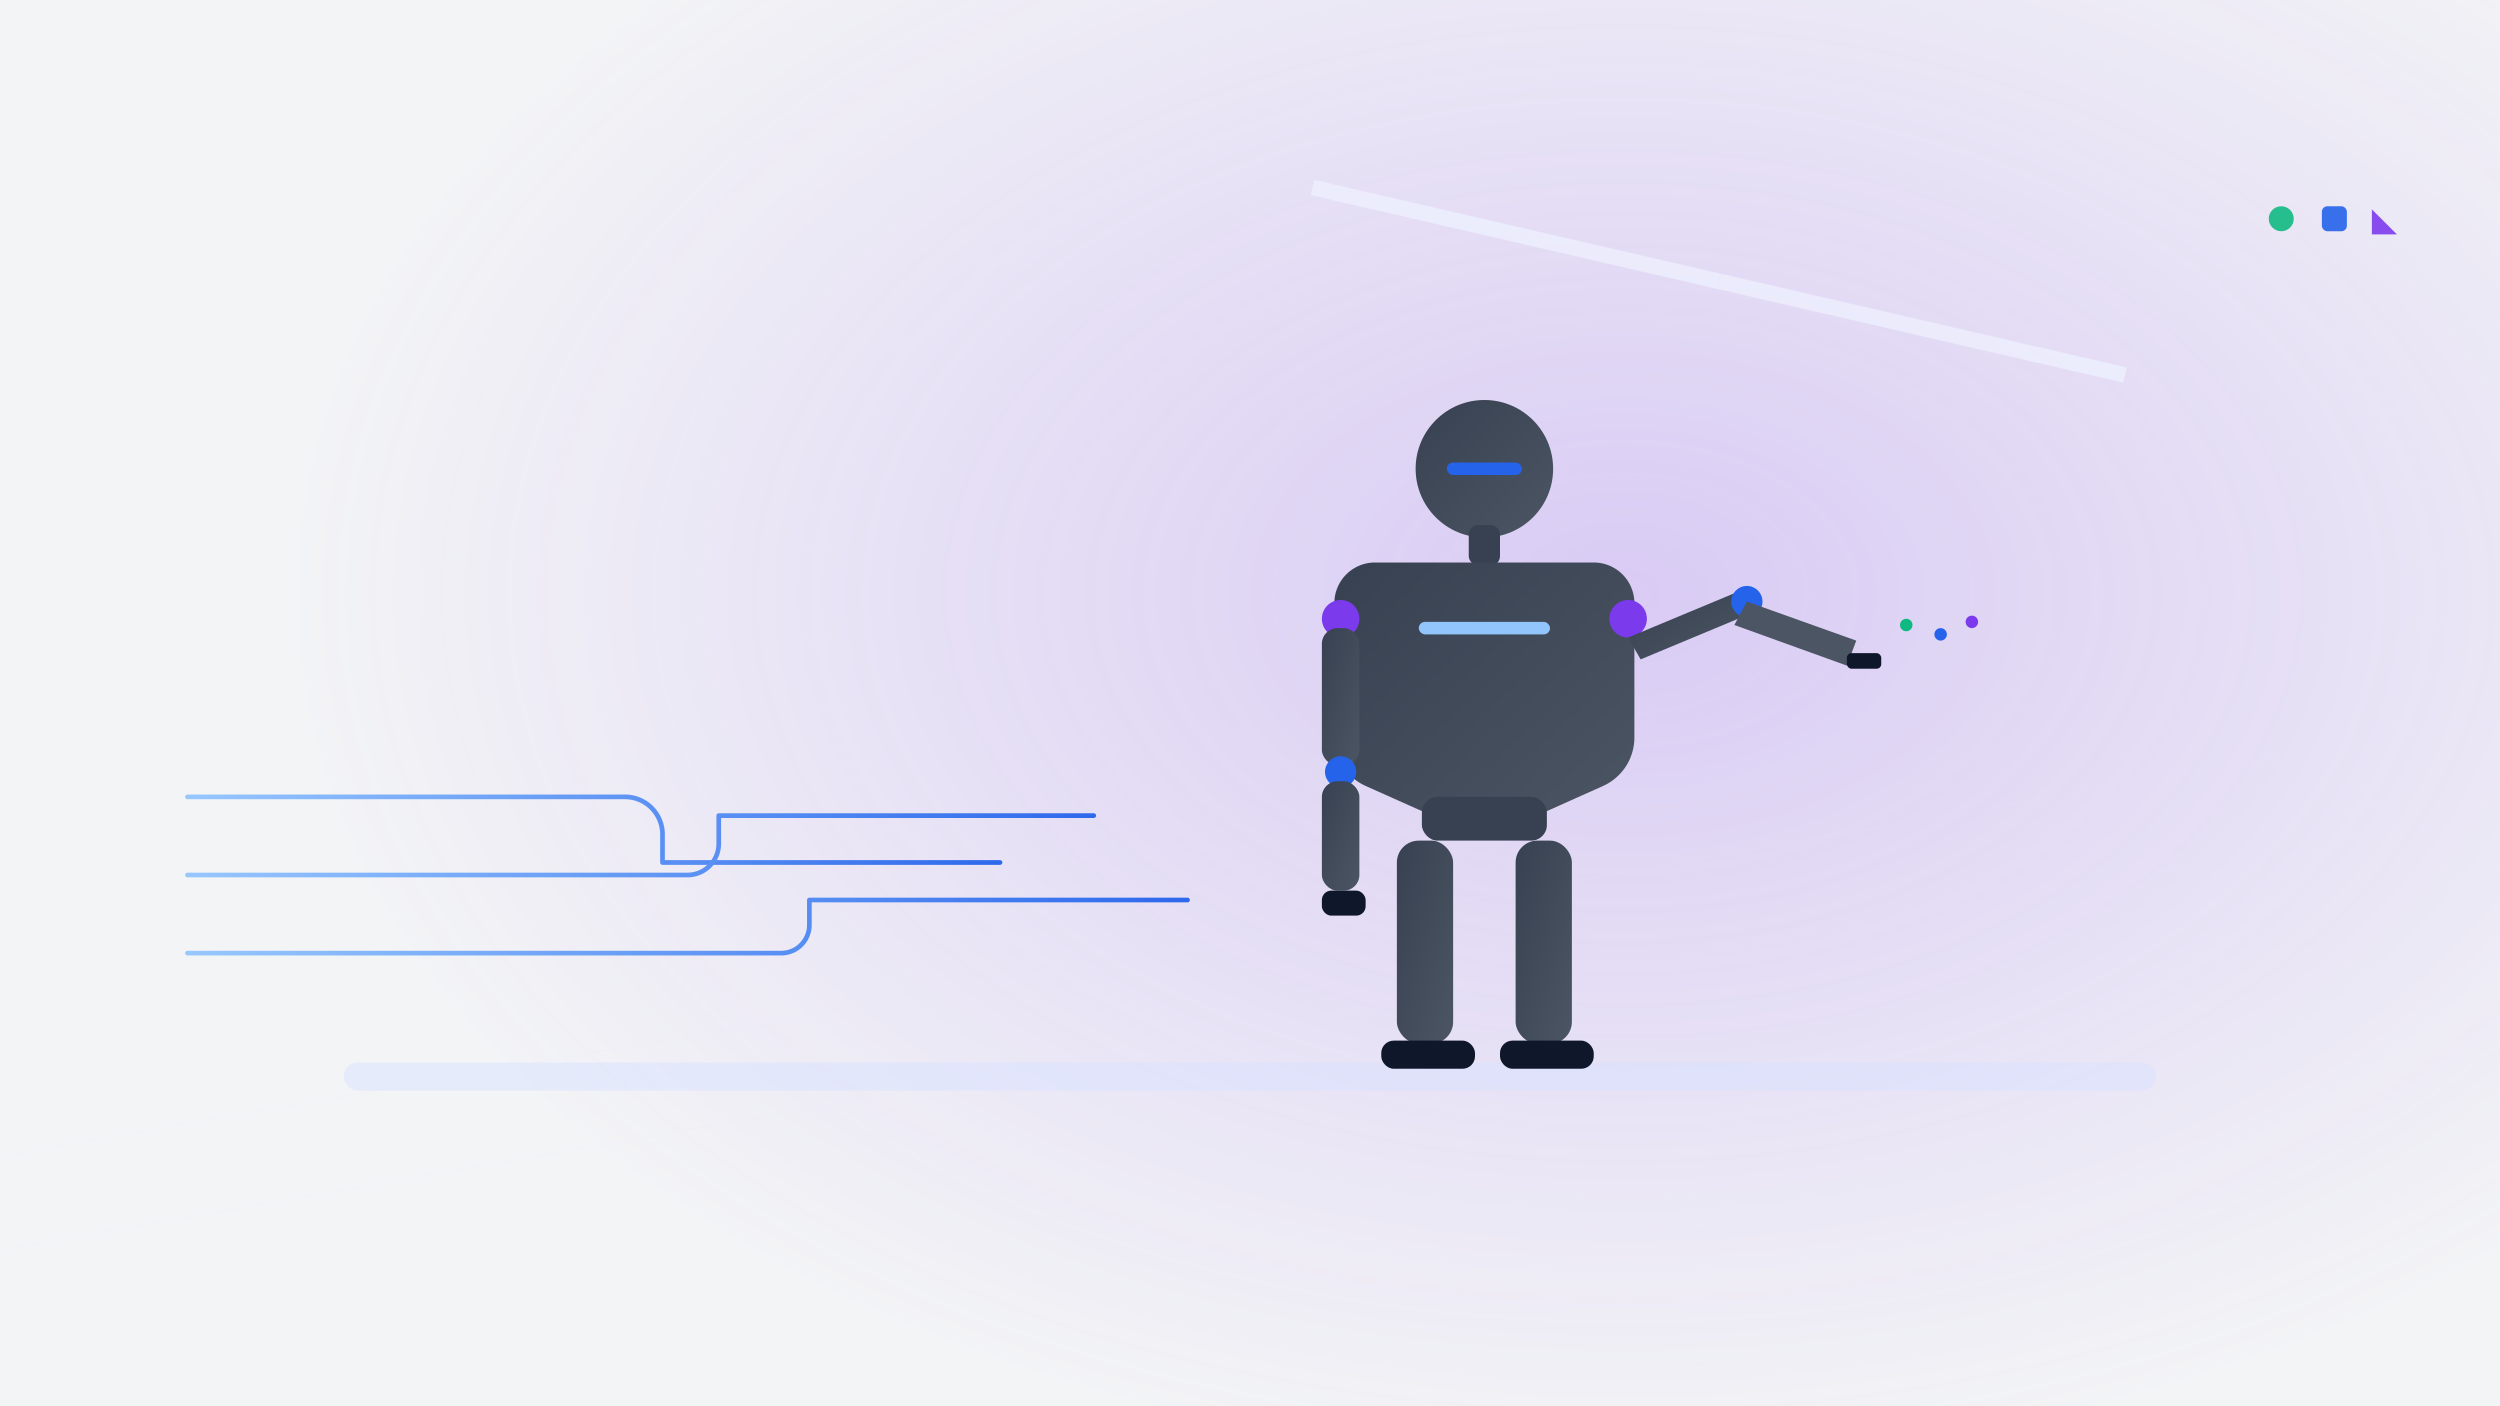 <svg width="1600" height="900" viewBox="0 0 1600 900" fill="none" xmlns="http://www.w3.org/2000/svg" role="img" aria-label="Abstract humanoid robot with data flows">
  <!-- ======== THEME (edit to match brand) ======== -->
  <defs>
    <style><![CDATA[
      :root{
        --blue:#2563EB;       /* 主蓝 text-blue-600 */
        --blueSoft:#93C5FD;
        --violet:#7C3AED;
        --green:#10B981;
        --ink1:#0F172A;       /* 深灰蓝（金属暗部） */
        --ink2:#374151;       /* 中灰蓝 */
        --ink3:#4B5563;       /* 浅灰蓝（金属亮部） */
        --bgHi:#F3F4F6;       /* 背景上 */
        --bgLo:#E5E7EB;       /* 背景下 */
      }
    ]]></style>

    <!-- 背景渐变 + mesh -->
    <linearGradient id="bg" x1="0" y1="0" x2="0" y2="900">
      <stop offset="0" stop-color="#F3F4F6"/>
      <stop offset="1" stop-color="#E5E7EB"/>
    </linearGradient>
    <radialGradient id="mesh" cx="0" cy="0" r="1" gradientUnits="userSpaceOnUse"
      gradientTransform="translate(1040 380) rotate(90) scale(560 860)">
      <stop offset="0" stop-color="#7C3AED" stop-opacity="0.22"/>
      <stop offset="1" stop-color="#7C3AED" stop-opacity="0"/>
    </radialGradient>

    <!-- 金属渐变 -->
    <linearGradient id="metal" x1="0" y1="0" x2="1" y2="1">
      <stop offset="0" stop-color="#374151"/>
      <stop offset="1" stop-color="#4B5563"/>
    </linearGradient>

    <!-- 数据线渐变 -->
    <linearGradient id="wire" x1="0" y1="0" x2="1" y2="0">
      <stop offset="0" stop-color="#93C5FD"/>
      <stop offset="1" stop-color="#2563EB"/>
    </linearGradient>

    <!-- 柔光 -->
    <filter id="softGlow" x="-50%" y="-50%" width="200%" height="200%">
      <feGaussianBlur stdDeviation="2.2" result="b"/>
      <feMerge><feMergeNode in="b"/><feMergeNode in="SourceGraphic"/></feMerge>
    </filter>

    <!-- 线条发光 -->
    <filter id="lineGlow" x="-50%" y="-50%" width="200%" height="200%">
      <feGaussianBlur stdDeviation="1.2" result="b"/>
      <feMerge><feMergeNode in="b"/><feMergeNode in="SourceGraphic"/></feMerge>
    </filter>
  </defs>

  <!-- 背景 -->
  <rect width="1600" height="900" fill="url(#bg)"/>
  <rect width="1600" height="900" fill="url(#mesh)"/>

  <!-- 背景斜向纹理 / 灯带 -->
  <g opacity="0.10">
    <path d="M0 740 L1600 460" stroke="#E0E7FF" stroke-width="1"/>
    <path d="M0 800 L1600 520" stroke="#E0E7FF" stroke-width="1"/>
  </g>
  <g stroke="#EEF2FF" stroke-width="10" opacity="0.7">
    <line x1="840" y1="120" x2="1100" y2="180"/>
    <line x1="1100" y1="180" x2="1360" y2="240"/>
  </g>

  <!-- 数据流线（左->右） -->
  <g stroke="url(#wire)" stroke-width="3" stroke-linecap="round" stroke-linejoin="round" filter="url(#lineGlow)" opacity="0.95">
    <path d="M120 510 H 400 a24 24 0 0 1 24 24 v18 H 640"/>
    <path d="M120 560 H 440 a20 20 0 0 0 20 -20 v-18 H 700"/>
    <path d="M120 610 H 500 a18 18 0 0 0 18 -18 v-16 H 760"/>
  </g>

  <!-- 地面投影带（加强承托感） -->
  <rect x="220" y="680" width="1160" height="18" rx="9" fill="#D8E2FF" opacity="0.5"/>

  <!-- ========= HUMANOID ROBOT (center-right) ========= -->
  <g transform="translate(950,300)">
    <!-- 头部 -->
    <circle cx="0" cy="0" r="44" fill="url(#metal)"/>
    <!-- 头部视觉条/传感器 -->
    <rect x="-24" y="-4" width="48" height="8" rx="4" fill="#2563EB"/>
    <!-- 颈部 -->
    <rect x="-10" y="36" width="20" height="26" rx="6" fill="#374151"/>

    <!-- 胸甲 / 躯干 -->
    <path d="M-70 60 h140 a26 26 0 0 1 26 26 v86 a34 34 0 0 1 -20 31 l-76 34 l-76 -34 a34 34 0 0 1 -20 -31 v-86 a26 26 0 0 1 26 -26z" fill="url(#metal)"/>
    <!-- 胸前发光条 -->
    <rect x="-42" y="98" width="84" height="8" rx="4" fill="#93C5FD"/>

    <!-- 左臂（下垂） -->
    <g>
      <circle cx="-92" cy="96" r="12" fill="#7C3AED"/> <!-- 肩关节 -->
      <rect x="-104" y="102" width="24" height="88" rx="10" fill="url(#metal)"/>
      <circle cx="-92" cy="194" r="10" fill="#2563EB"/>  <!-- 肘关节 -->
      <rect x="-104" y="200" width="24" height="70" rx="10" fill="url(#metal)"/>
      <rect x="-104" y="270" width="28" height="16" rx="6" fill="#0F172A"/> <!-- 掌部 -->
    </g>

    <!-- 右臂（抬起交互） -->
    <g>
      <circle cx="92" cy="96" r="12" fill="#7C3AED"/>   <!-- 肩关节 -->
      <!-- 上臂（斜上） -->
      <path d="M92 108 L 164 78 L 172 92 L 100 122 Z" fill="url(#metal)"/>
      <circle cx="168" cy="85" r="10" fill="#2563EB"/>    <!-- 肘关节 -->
      <!-- 前臂（指向前方） -->
      <path d="M168 85 L 238 110 L 232 126 L 160 100 Z" fill="#4B5563"/>
      <!-- 手掌/指尖 -->
      <rect x="232" y="118" width="22" height="10" rx="3" fill="#0F172A"/>
      <!-- 交互微粒 -->
      <g filter="url(#softGlow)">
        <circle cx="270" cy="100" r="4" fill="#10B981"/>
        <circle cx="292" cy="106" r="4" fill="#2563EB"/>
        <circle cx="312" cy="98"  r="4" fill="#7C3AED"/>
      </g>
    </g>

    <!-- 腰部 -->
    <rect x="-40" y="210" width="80" height="28" rx="10" fill="#374151"/>

    <!-- 腿 -->
    <g>
      <!-- 左腿 -->
      <rect x="-56" y="238" width="36" height="130" rx="14" fill="url(#metal)"/>
      <rect x="-66" y="366" width="60" height="18" rx="8" fill="#0F172A"/>
      <!-- 右腿 -->
      <rect x="20" y="238" width="36" height="130" rx="14" fill="url(#metal)"/>
      <rect x="10" y="366" width="60" height="18" rx="8" fill="#0F172A"/>
    </g>
  </g>

  <!-- 右上角抽象模块图标 -->
  <g transform="translate(1460,140)" filter="url(#softGlow)" opacity="0.9">
    <circle cx="0" cy="0" r="8" fill="#10B981"/>
    <rect x="26" y="-8" width="16" height="16" rx="3.5" fill="#2563EB"/>
    <path d="M58 -6 L74 10 L58 10 Z" fill="#7C3AED"/>
  </g>

  <!-- 安全文案区（不可见，开发可删） -->
  <rect x="180" y="200" width="560" height="320" rx="12" fill="#000" opacity="0"/>
</svg>